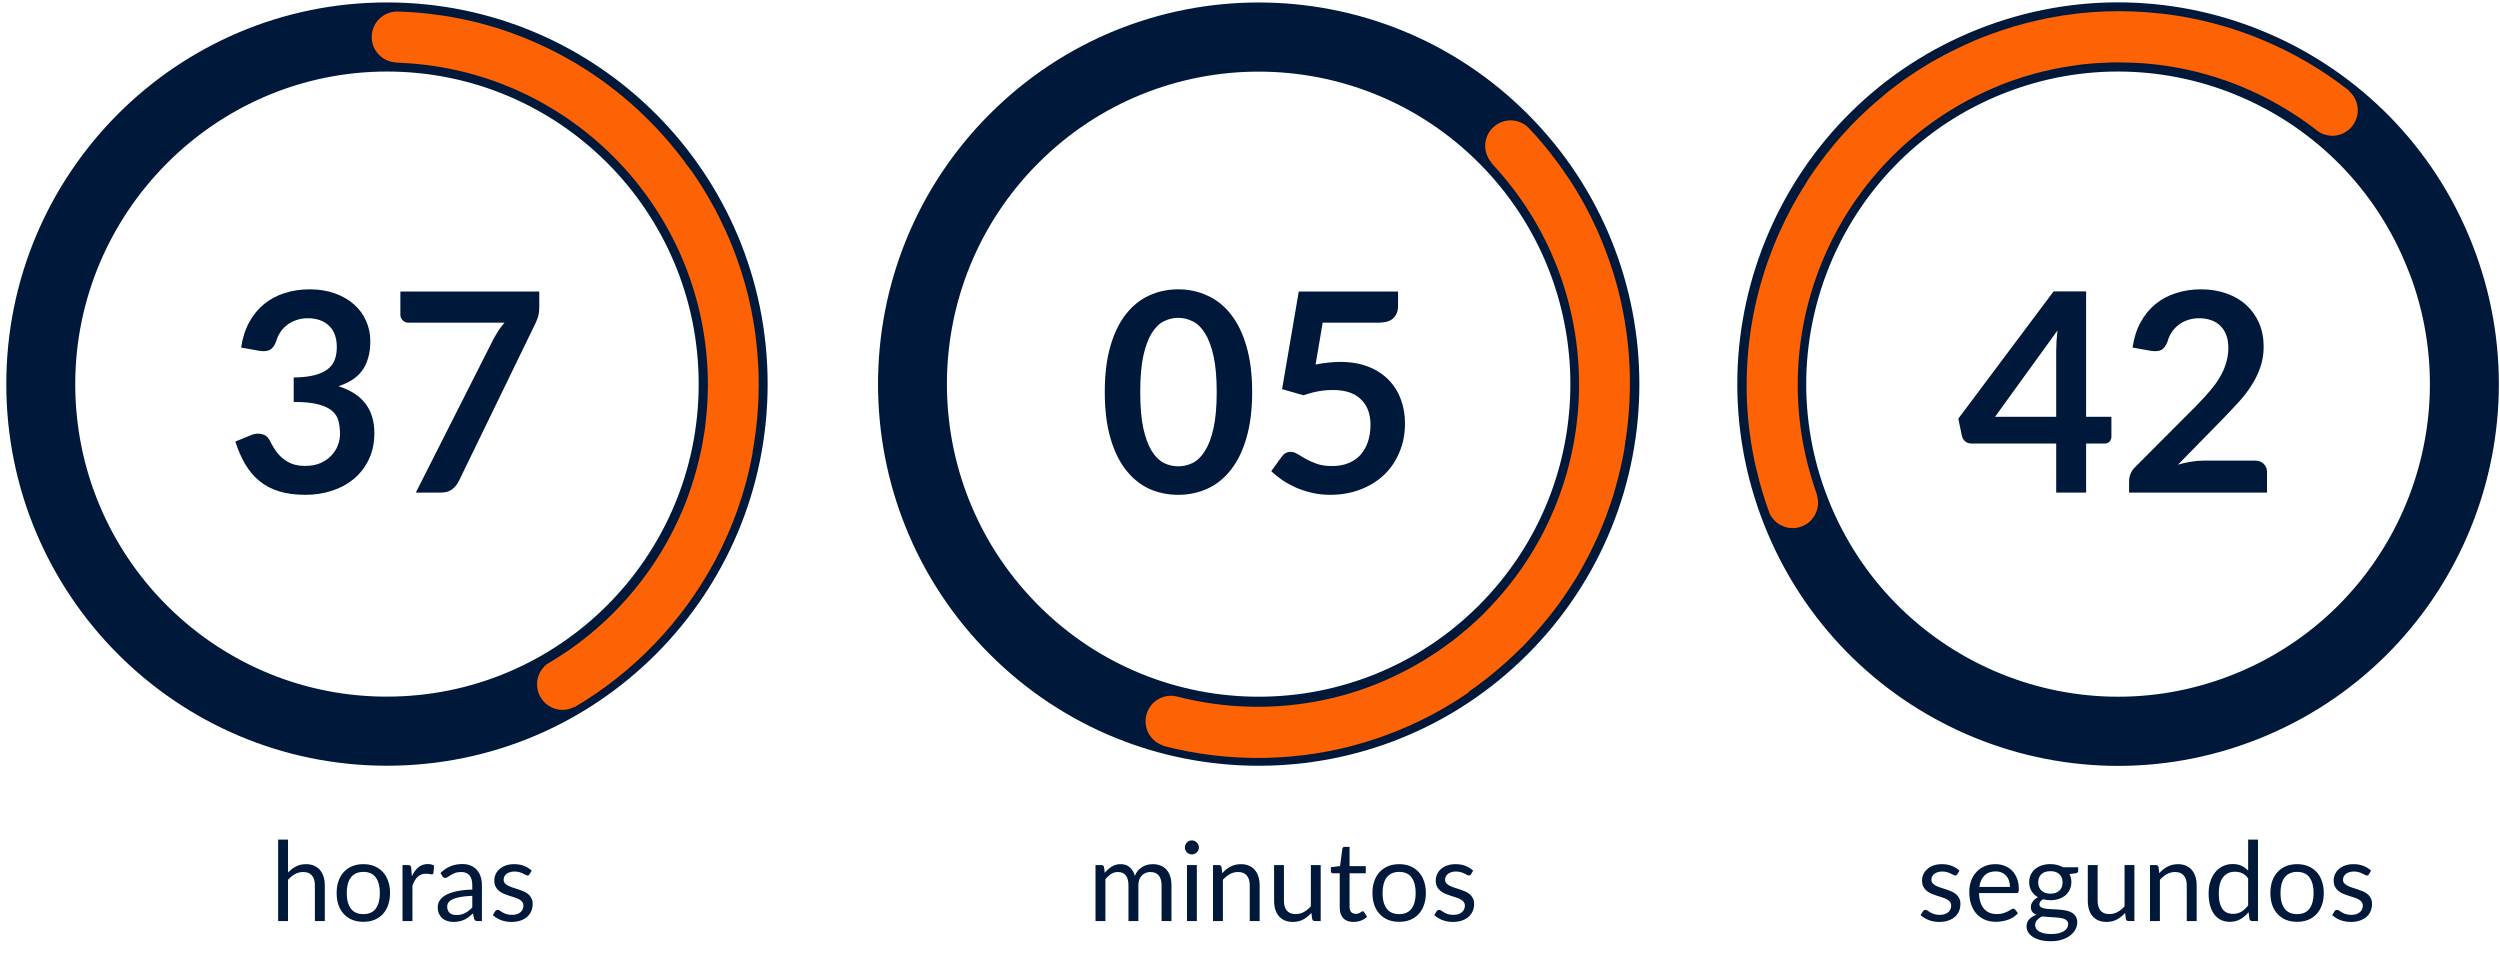 <svg width="223" height="85" viewBox="0 0 223 85" fill="none" xmlns="http://www.w3.org/2000/svg">
<path d="M34.124 62.549C18.72 62.344 6.301 49.752 6.301 34.268C6.301 18.784 18.933 5.97 34.517 5.97C50.101 5.97 62.733 18.636 62.733 34.26C62.733 49.884 50.101 62.549 34.517 62.549H34.124ZM34.517 0.628C15.99 0.628 0.972 15.685 0.972 34.26C0.972 52.834 15.99 67.892 34.517 67.892C53.044 67.892 68.062 52.834 68.062 34.26C68.062 15.685 53.044 0.628 34.517 0.628Z" fill="#001839" stroke="#001839" stroke-width="0.822"/>
<path d="M67.111 40.416C67.226 39.791 67.324 39.167 67.406 38.534C67.406 38.476 67.414 38.41 67.431 38.345C67.505 37.728 67.562 37.104 67.603 36.479C67.603 36.422 67.603 36.356 67.619 36.29C67.652 35.649 67.677 35 67.677 34.35V34.227C67.677 33.758 67.668 33.306 67.644 32.846C67.636 32.608 67.611 32.37 67.603 32.131C67.587 31.876 67.57 31.622 67.546 31.359C67.521 31.112 67.496 30.857 67.472 30.611C67.447 30.372 67.414 30.134 67.39 29.904C67.357 29.649 67.324 29.394 67.283 29.148C67.25 28.926 67.201 28.704 67.168 28.474C67.087 27.981 66.988 27.496 66.873 27.011C66.841 26.83 66.8 26.657 66.759 26.477C66.693 26.189 66.611 25.91 66.537 25.63C66.496 25.457 66.447 25.293 66.398 25.12C66.316 24.825 66.226 24.537 66.135 24.249C66.095 24.11 66.045 23.97 65.996 23.83C65.635 22.745 65.226 21.685 64.758 20.658C64.758 20.641 64.742 20.616 64.734 20.6C64.578 20.263 64.422 19.934 64.258 19.605C64.225 19.54 64.193 19.474 64.16 19.4C63.996 19.063 63.824 18.734 63.643 18.414C63.627 18.397 63.619 18.373 63.611 18.356C63.029 17.288 62.389 16.252 61.692 15.258C61.504 15.036 61.356 14.797 61.168 14.592V14.559C58.553 11.025 55.306 8.033 51.544 5.757C51.486 5.716 51.437 5.691 51.388 5.658C48.256 3.809 44.822 2.428 41.141 1.68H41.133C40.51 1.549 39.878 1.442 39.239 1.351H39.206C37.968 1.17 36.722 1.055 35.443 1.031H35.296C34.099 1.105 33.156 2.091 33.156 3.299C33.156 4.507 34.099 5.494 35.296 5.568V5.584C35.534 5.584 35.763 5.609 36.001 5.617C51.101 6.422 63.102 18.923 63.143 34.26C63.143 34.26 63.143 34.301 63.143 34.326V34.342C63.143 34.983 63.119 35.616 63.078 36.241C63.061 36.462 63.037 36.684 63.02 36.906C62.988 37.301 62.947 37.704 62.898 38.098C62.865 38.369 62.816 38.641 62.766 38.912C62.709 39.249 62.66 39.586 62.594 39.914C62.537 40.21 62.463 40.498 62.397 40.794C62.332 41.09 62.258 41.394 62.184 41.682C62.102 41.986 62.012 42.29 61.922 42.594C61.84 42.865 61.758 43.136 61.668 43.407C61.561 43.72 61.455 44.024 61.348 44.328C61.258 44.583 61.151 44.838 61.053 45.084C60.93 45.388 60.807 45.692 60.668 45.996C60.561 46.243 60.446 46.481 60.332 46.72C60.192 47.016 60.053 47.303 59.897 47.599C57.43 52.342 53.683 56.311 49.117 59.04C49.011 59.097 48.92 59.155 48.822 59.221C48.797 59.229 48.781 59.245 48.765 59.254C48.24 59.681 47.904 60.314 47.904 61.037C47.904 62.303 48.92 63.322 50.183 63.322C50.56 63.322 50.904 63.223 51.224 63.059C51.224 63.059 51.232 63.075 51.24 63.084C56.503 59.985 60.848 55.473 63.75 50.073C63.766 50.04 63.783 50.016 63.799 49.983C65.365 47.048 66.504 43.835 67.127 40.457C67.127 40.432 67.144 40.408 67.144 40.383H67.127L67.111 40.416Z" fill="#FD6205"/>
<path d="M92.04 53.985C81.301 42.914 81.391 25.219 92.319 14.263C103.337 3.217 121.208 3.217 132.225 14.263C143.243 25.309 143.243 43.227 132.225 54.273C121.208 65.319 103.337 65.319 92.319 54.273L92.04 53.993V53.985ZM135.996 10.482C122.896 -2.651 101.656 -2.651 88.556 10.482C75.456 23.616 75.456 44.911 88.556 58.045C101.656 71.179 122.896 71.179 135.996 58.045C149.096 44.911 149.096 23.616 135.996 10.482Z" fill="#001839" stroke="#001839" stroke-width="0.822"/>
<path d="M130.987 61.719C131.512 61.358 132.02 60.988 132.52 60.593C132.57 60.552 132.619 60.519 132.668 60.478C133.152 60.092 133.635 59.697 134.103 59.278C134.144 59.237 134.193 59.188 134.242 59.155C134.717 58.728 135.193 58.284 135.652 57.832L135.701 57.782L135.718 57.766L135.742 57.741H135.75C136.07 57.413 136.382 57.084 136.693 56.739C136.849 56.558 137.005 56.377 137.169 56.204C137.332 56.007 137.505 55.818 137.669 55.621C137.824 55.424 137.988 55.234 138.144 55.037C138.292 54.848 138.439 54.659 138.587 54.478C138.742 54.273 138.898 54.076 139.046 53.87C139.177 53.681 139.308 53.5 139.439 53.311C139.726 52.9 139.997 52.489 140.267 52.07C140.366 51.922 140.464 51.766 140.562 51.61C140.718 51.363 140.858 51.109 141.005 50.854C141.095 50.706 141.177 50.55 141.259 50.394C141.407 50.122 141.546 49.859 141.685 49.596C141.751 49.465 141.817 49.333 141.882 49.202C142.399 48.175 142.85 47.139 143.251 46.079C143.259 46.062 143.268 46.038 143.276 46.021C143.407 45.676 143.522 45.331 143.645 44.977C143.669 44.911 143.694 44.838 143.718 44.764C143.841 44.41 143.948 44.057 144.046 43.695C144.046 43.67 144.063 43.646 144.063 43.629C144.399 42.462 144.686 41.271 144.891 40.079C144.915 39.783 144.981 39.52 144.989 39.24L145.014 39.216C145.661 34.86 145.473 30.446 144.415 26.172C144.407 26.107 144.391 26.049 144.374 25.992C143.464 22.466 142.005 19.047 139.931 15.915H139.923C139.57 15.373 139.202 14.847 138.816 14.329L138.792 14.304C138.046 13.302 137.242 12.332 136.357 11.411H136.349C136.349 11.411 136.324 11.378 136.316 11.37L136.259 11.313C135.365 10.515 134.004 10.548 133.143 11.403C132.283 12.258 132.266 13.622 133.053 14.526L133.037 14.543C133.201 14.707 133.348 14.896 133.512 15.069C143.62 26.345 143.292 43.695 132.504 54.569C132.504 54.569 132.471 54.602 132.463 54.618L132.447 54.635C131.996 55.087 131.537 55.514 131.061 55.933C130.889 56.081 130.717 56.221 130.545 56.361C130.241 56.615 129.93 56.878 129.618 57.117C129.397 57.281 129.176 57.437 128.954 57.602C128.676 57.799 128.405 58.004 128.126 58.185C127.881 58.349 127.626 58.506 127.372 58.67C127.118 58.834 126.848 58.991 126.594 59.147C126.323 59.303 126.044 59.459 125.766 59.607C125.52 59.747 125.265 59.878 125.011 60.002C124.716 60.149 124.429 60.289 124.134 60.429C123.888 60.544 123.642 60.651 123.396 60.758C123.093 60.889 122.79 61.012 122.486 61.127C122.241 61.226 121.986 61.316 121.74 61.407C121.437 61.514 121.126 61.621 120.814 61.719C115.723 63.33 110.28 63.47 105.116 62.163C105.001 62.13 104.894 62.105 104.779 62.089C104.755 62.081 104.73 62.073 104.714 62.073C104.05 62.007 103.361 62.212 102.853 62.722C101.959 63.618 101.959 65.056 102.853 65.952C103.124 66.223 103.435 66.396 103.771 66.503C103.771 66.503 103.771 66.527 103.771 66.535C109.682 68.073 115.928 67.966 121.79 66.199C121.822 66.19 121.855 66.174 121.888 66.166C125.069 65.196 128.135 63.741 130.963 61.793C130.979 61.777 131.004 61.769 131.02 61.752H130.996L130.987 61.719Z" fill="#FD6205"/>
<path d="M215.317 24.233C220.785 38.673 213.678 54.873 199.307 60.569C184.813 66.314 168.418 59.196 162.688 44.665C156.958 30.142 164.065 13.696 178.55 7.959C193.044 2.214 209.439 9.34 215.161 23.863L215.309 24.233H215.317ZM157.737 46.629C164.549 63.906 184.035 72.371 201.266 65.541C218.498 58.711 226.941 39.175 220.129 21.899C213.317 4.622 193.831 -3.843 176.599 2.987C159.368 9.817 150.924 29.353 157.737 46.629Z" fill="#001839" stroke="#001839" stroke-width="0.822"/>
<path d="M182.649 1.623C182.026 1.746 181.411 1.886 180.796 2.042C180.739 2.058 180.682 2.075 180.616 2.091C180.018 2.247 179.419 2.42 178.829 2.617C178.772 2.642 178.714 2.658 178.649 2.675C178.042 2.88 177.427 3.094 176.829 3.332L176.763 3.357H176.747C176.747 3.357 176.73 3.373 176.722 3.373H176.714C176.288 3.546 175.878 3.727 175.46 3.916C175.247 4.014 175.025 4.121 174.812 4.22C174.583 4.335 174.353 4.442 174.115 4.557C173.894 4.672 173.673 4.787 173.443 4.902C173.23 5.009 173.025 5.132 172.82 5.239C172.599 5.37 172.377 5.485 172.156 5.617C171.959 5.732 171.771 5.855 171.574 5.97C171.148 6.233 170.738 6.496 170.32 6.784C170.172 6.883 170.016 6.981 169.869 7.088C169.631 7.253 169.393 7.433 169.164 7.606C169.025 7.713 168.885 7.811 168.746 7.926C168.508 8.116 168.27 8.296 168.041 8.494C167.926 8.584 167.811 8.683 167.705 8.781C166.828 9.513 166 10.285 165.213 11.099C165.196 11.115 165.18 11.132 165.163 11.148C164.909 11.411 164.663 11.683 164.417 11.954C164.368 12.011 164.319 12.069 164.27 12.118C164.016 12.398 163.778 12.677 163.54 12.965C163.524 12.981 163.508 13.006 163.499 13.022C162.721 13.959 161.999 14.937 161.327 15.948C161.188 16.211 161.024 16.425 160.901 16.68H160.876C158.556 20.427 156.974 24.553 156.253 28.901C156.236 28.967 156.228 29.024 156.22 29.082C155.654 32.682 155.638 36.397 156.302 40.095C156.417 40.736 156.539 41.361 156.695 41.994L156.712 42.027C156.999 43.243 157.351 44.451 157.794 45.651C157.794 45.651 157.802 45.693 157.81 45.709L157.843 45.791C158.351 46.876 159.605 47.394 160.737 46.95C161.868 46.506 162.425 45.265 162.057 44.123H162.073C161.983 43.892 161.925 43.671 161.843 43.441C157.04 29.066 164.221 13.277 178.427 7.598C178.427 7.598 178.468 7.581 178.485 7.565H178.501C179.1 7.318 179.69 7.113 180.288 6.924C180.501 6.85 180.714 6.801 180.928 6.735C181.313 6.62 181.698 6.505 182.075 6.414C182.346 6.348 182.608 6.291 182.879 6.233C183.207 6.159 183.543 6.085 183.871 6.028C184.166 5.979 184.461 5.929 184.756 5.888C185.059 5.839 185.363 5.798 185.658 5.757C185.969 5.716 186.289 5.691 186.6 5.666C186.887 5.642 187.166 5.617 187.445 5.609C187.773 5.592 188.092 5.584 188.42 5.568C188.691 5.559 188.961 5.568 189.232 5.568C189.56 5.568 189.888 5.576 190.216 5.592C190.486 5.601 190.748 5.625 191.011 5.633C191.33 5.658 191.658 5.683 191.986 5.716C197.298 6.266 202.348 8.305 206.57 11.559C206.66 11.633 206.75 11.707 206.849 11.765C206.865 11.781 206.89 11.798 206.906 11.806C207.488 12.135 208.201 12.225 208.874 11.954C210.046 11.485 210.62 10.162 210.152 8.987C210.013 8.633 209.792 8.346 209.529 8.116C209.529 8.116 209.546 8.099 209.546 8.091C204.734 4.318 198.954 1.927 192.88 1.22C192.847 1.22 192.814 1.22 192.773 1.212C189.47 0.834 186.084 0.949 182.715 1.606C182.69 1.614 182.666 1.606 182.641 1.623L182.657 1.639L182.649 1.623Z" fill="#FD6205"/>
<path d="M21.511 31.004C21.635 30.144 21.874 29.392 22.23 28.747C22.585 28.094 23.028 27.552 23.557 27.122C24.094 26.684 24.706 26.357 25.392 26.142C26.087 25.919 26.831 25.808 27.625 25.808C28.452 25.808 29.196 25.927 29.857 26.167C30.527 26.399 31.098 26.725 31.569 27.147C32.04 27.56 32.4 28.048 32.648 28.61C32.904 29.173 33.032 29.78 33.032 30.434C33.032 31.004 32.966 31.509 32.834 31.947C32.71 32.377 32.528 32.753 32.288 33.075C32.048 33.398 31.751 33.671 31.395 33.894C31.04 34.117 30.639 34.303 30.192 34.452C31.267 34.791 32.069 35.308 32.598 36.002C33.127 36.697 33.392 37.569 33.392 38.619C33.392 39.512 33.227 40.302 32.896 40.988C32.565 41.674 32.119 42.253 31.556 42.724C30.994 43.187 30.341 43.539 29.597 43.779C28.861 44.018 28.08 44.138 27.253 44.138C26.352 44.138 25.566 44.035 24.896 43.828C24.227 43.621 23.644 43.316 23.148 42.91C22.652 42.505 22.23 42.009 21.883 41.422C21.535 40.835 21.238 40.157 20.99 39.388L22.342 38.83C22.697 38.681 23.028 38.644 23.334 38.718C23.648 38.785 23.875 38.95 24.016 39.215C24.165 39.504 24.326 39.789 24.5 40.07C24.681 40.351 24.896 40.604 25.145 40.827C25.392 41.042 25.682 41.22 26.013 41.36C26.352 41.492 26.753 41.559 27.216 41.559C27.737 41.559 28.191 41.476 28.58 41.31C28.968 41.137 29.291 40.914 29.547 40.641C29.812 40.368 30.006 40.066 30.13 39.735C30.262 39.396 30.329 39.057 30.329 38.718C30.329 38.288 30.283 37.9 30.192 37.553C30.101 37.197 29.911 36.895 29.622 36.647C29.332 36.399 28.915 36.205 28.369 36.064C27.832 35.924 27.108 35.853 26.199 35.853V33.671C26.951 33.662 27.575 33.592 28.071 33.46C28.567 33.328 28.96 33.146 29.25 32.914C29.547 32.674 29.754 32.389 29.87 32.058C29.985 31.728 30.043 31.364 30.043 30.967C30.043 30.124 29.808 29.483 29.337 29.045C28.865 28.606 28.237 28.387 27.451 28.387C27.087 28.387 26.753 28.441 26.447 28.549C26.141 28.648 25.864 28.792 25.616 28.983C25.376 29.165 25.173 29.38 25.008 29.628C24.843 29.875 24.719 30.148 24.636 30.446C24.495 30.826 24.309 31.079 24.078 31.203C23.855 31.327 23.536 31.356 23.123 31.289L21.511 31.004ZM48.103 26.006V27.333C48.103 27.73 48.062 28.052 47.979 28.3C47.897 28.54 47.814 28.743 47.731 28.908L40.935 42.898C40.794 43.187 40.596 43.435 40.339 43.642C40.083 43.841 39.74 43.94 39.31 43.94H37.09L44.023 30.235C44.18 29.954 44.333 29.698 44.482 29.466C44.639 29.227 44.812 28.999 45.003 28.784H36.42C36.23 28.784 36.065 28.714 35.924 28.573C35.783 28.433 35.713 28.267 35.713 28.077V26.006H48.103Z" fill="#001839"/>
<path d="M111.693 34.973C111.693 36.536 111.523 37.896 111.184 39.053C110.854 40.203 110.391 41.153 109.795 41.906C109.208 42.658 108.51 43.221 107.699 43.593C106.897 43.956 106.029 44.138 105.095 44.138C104.161 44.138 103.292 43.956 102.49 43.593C101.697 43.221 101.006 42.658 100.419 41.906C99.832 41.153 99.373 40.203 99.043 39.053C98.712 37.896 98.546 36.536 98.546 34.973C98.546 33.402 98.712 32.042 99.043 30.892C99.373 29.743 99.832 28.792 100.419 28.04C101.006 27.288 101.697 26.73 102.49 26.366C103.292 25.994 104.161 25.808 105.095 25.808C106.029 25.808 106.897 25.994 107.699 26.366C108.51 26.73 109.208 27.288 109.795 28.04C110.391 28.792 110.854 29.743 111.184 30.892C111.523 32.042 111.693 33.402 111.693 34.973ZM108.53 34.973C108.53 33.675 108.435 32.6 108.245 31.748C108.055 30.897 107.799 30.219 107.476 29.714C107.162 29.21 106.798 28.859 106.385 28.66C105.971 28.453 105.541 28.35 105.095 28.35C104.657 28.35 104.231 28.453 103.817 28.66C103.412 28.859 103.053 29.21 102.738 29.714C102.424 30.219 102.172 30.897 101.982 31.748C101.8 32.6 101.709 33.675 101.709 34.973C101.709 36.271 101.8 37.346 101.982 38.197C102.172 39.049 102.424 39.727 102.738 40.231C103.053 40.736 103.412 41.091 103.817 41.298C104.231 41.497 104.657 41.596 105.095 41.596C105.541 41.596 105.971 41.497 106.385 41.298C106.798 41.091 107.162 40.736 107.476 40.231C107.799 39.727 108.055 39.049 108.245 38.197C108.435 37.346 108.53 36.271 108.53 34.973ZM117.35 32.517C117.747 32.435 118.128 32.377 118.491 32.344C118.855 32.302 119.207 32.282 119.546 32.282C120.488 32.282 121.319 32.422 122.038 32.703C122.758 32.984 123.361 33.373 123.849 33.869C124.337 34.365 124.705 34.948 124.953 35.618C125.201 36.279 125.325 36.995 125.325 37.763C125.325 38.714 125.156 39.583 124.817 40.368C124.486 41.153 124.023 41.827 123.427 42.389C122.832 42.944 122.125 43.373 121.307 43.679C120.496 43.985 119.612 44.138 118.653 44.138C118.09 44.138 117.557 44.08 117.053 43.965C116.548 43.849 116.073 43.696 115.626 43.506C115.188 43.307 114.779 43.084 114.399 42.836C114.026 42.58 113.692 42.311 113.394 42.03L114.337 40.728C114.535 40.447 114.795 40.306 115.118 40.306C115.325 40.306 115.535 40.372 115.75 40.504C115.965 40.637 116.209 40.781 116.482 40.938C116.763 41.096 117.09 41.24 117.462 41.373C117.842 41.505 118.297 41.571 118.826 41.571C119.388 41.571 119.885 41.48 120.314 41.298C120.744 41.116 121.1 40.864 121.381 40.542C121.67 40.211 121.885 39.822 122.026 39.376C122.175 38.921 122.249 38.429 122.249 37.9C122.249 36.924 121.964 36.163 121.393 35.618C120.831 35.064 119.996 34.787 118.888 34.787C118.037 34.787 117.164 34.944 116.271 35.258L114.361 34.712L115.85 26.006H124.705V27.308C124.705 27.747 124.568 28.102 124.296 28.375C124.023 28.648 123.56 28.784 122.907 28.784H117.983L117.35 32.517Z" fill="#001839"/>
<path d="M183.413 37.181V31.314C183.413 30.76 183.45 30.148 183.525 29.479L177.956 37.181H183.413ZM188.337 37.181V38.954C188.337 39.119 188.283 39.264 188.176 39.388C188.068 39.504 187.915 39.562 187.717 39.562H186.08V43.94H183.413V39.562H175.848C175.641 39.562 175.459 39.5 175.302 39.376C175.145 39.243 175.046 39.082 175.004 38.892L174.682 37.342L183.178 25.994H186.08V37.181H188.337ZM201.138 41.087C201.469 41.087 201.729 41.182 201.919 41.373C202.118 41.554 202.217 41.798 202.217 42.104V43.94H189.914V42.923C189.914 42.716 189.955 42.501 190.038 42.278C190.129 42.046 190.27 41.84 190.46 41.658L195.904 36.201C196.359 35.738 196.764 35.295 197.12 34.874C197.484 34.452 197.785 34.035 198.025 33.621C198.265 33.208 198.447 32.79 198.571 32.368C198.703 31.939 198.769 31.488 198.769 31.017C198.769 30.587 198.707 30.21 198.583 29.888C198.459 29.557 198.281 29.28 198.05 29.057C197.827 28.834 197.554 28.668 197.231 28.561C196.917 28.445 196.562 28.387 196.165 28.387C195.801 28.387 195.462 28.441 195.148 28.549C194.842 28.648 194.569 28.792 194.329 28.983C194.089 29.165 193.887 29.38 193.722 29.628C193.556 29.875 193.432 30.148 193.349 30.446C193.209 30.826 193.027 31.079 192.804 31.203C192.581 31.327 192.258 31.356 191.836 31.289L190.224 31.004C190.348 30.144 190.588 29.392 190.943 28.747C191.299 28.094 191.741 27.552 192.27 27.122C192.808 26.684 193.42 26.357 194.106 26.142C194.801 25.919 195.545 25.808 196.338 25.808C197.165 25.808 197.922 25.932 198.608 26.18C199.294 26.419 199.881 26.763 200.369 27.209C200.857 27.655 201.237 28.193 201.51 28.821C201.783 29.45 201.919 30.148 201.919 30.917C201.919 31.579 201.82 32.191 201.622 32.753C201.432 33.315 201.171 33.853 200.84 34.365C200.518 34.878 200.138 35.374 199.699 35.853C199.261 36.333 198.802 36.821 198.323 37.317L194.28 41.447C194.668 41.331 195.053 41.244 195.433 41.187C195.822 41.12 196.19 41.087 196.537 41.087H201.138Z" fill="#001839"/>
<path d="M25.692 77.828C25.906 77.601 26.143 77.42 26.402 77.285C26.662 77.15 26.961 77.083 27.3 77.083C27.573 77.083 27.813 77.129 28.02 77.221C28.23 77.31 28.404 77.438 28.543 77.606C28.684 77.77 28.791 77.969 28.863 78.202C28.936 78.436 28.972 78.694 28.972 78.977V82.157H28.089V78.977C28.089 78.599 28.002 78.306 27.828 78.099C27.657 77.888 27.395 77.783 27.044 77.783C26.784 77.783 26.541 77.846 26.314 77.971C26.09 78.096 25.883 78.265 25.692 78.479V82.157H24.81V74.894H25.692V77.828ZM32.415 77.083C32.78 77.083 33.109 77.144 33.401 77.265C33.694 77.387 33.944 77.56 34.151 77.783C34.358 78.007 34.516 78.278 34.624 78.597C34.736 78.912 34.792 79.266 34.792 79.657C34.792 80.052 34.736 80.407 34.624 80.722C34.516 81.038 34.358 81.308 34.151 81.531C33.944 81.755 33.694 81.927 33.401 82.049C33.109 82.167 32.78 82.226 32.415 82.226C32.047 82.226 31.715 82.167 31.419 82.049C31.126 81.927 30.876 81.755 30.669 81.531C30.462 81.308 30.303 81.038 30.191 80.722C30.082 80.407 30.028 80.052 30.028 79.657C30.028 79.266 30.082 78.912 30.191 78.597C30.303 78.278 30.462 78.007 30.669 77.783C30.876 77.56 31.126 77.387 31.419 77.265C31.715 77.144 32.047 77.083 32.415 77.083ZM32.415 81.541C32.908 81.541 33.276 81.377 33.52 81.048C33.763 80.716 33.884 80.254 33.884 79.662C33.884 79.067 33.763 78.603 33.52 78.271C33.276 77.939 32.908 77.773 32.415 77.773C32.165 77.773 31.946 77.816 31.759 77.902C31.575 77.987 31.42 78.11 31.296 78.271C31.174 78.433 31.082 78.631 31.019 78.868C30.96 79.102 30.93 79.366 30.93 79.662C30.93 80.254 31.052 80.716 31.296 81.048C31.542 81.377 31.915 81.541 32.415 81.541ZM36.739 78.163C36.896 77.821 37.09 77.555 37.32 77.364C37.551 77.17 37.832 77.073 38.164 77.073C38.269 77.073 38.369 77.085 38.465 77.108C38.563 77.131 38.65 77.167 38.726 77.216L38.662 77.872C38.642 77.954 38.593 77.995 38.514 77.995C38.468 77.995 38.4 77.985 38.312 77.966C38.223 77.946 38.123 77.936 38.011 77.936C37.853 77.936 37.712 77.959 37.587 78.005C37.465 78.051 37.355 78.12 37.256 78.212C37.161 78.301 37.074 78.413 36.995 78.548C36.919 78.679 36.85 78.83 36.788 79.001V82.157H35.905V77.162H36.408C36.504 77.162 36.569 77.18 36.605 77.216C36.642 77.252 36.666 77.315 36.679 77.403L36.739 78.163ZM42.128 79.909C41.724 79.922 41.378 79.955 41.092 80.007C40.81 80.057 40.578 80.122 40.397 80.204C40.219 80.287 40.09 80.384 40.008 80.496C39.929 80.607 39.889 80.732 39.889 80.87C39.889 81.002 39.91 81.115 39.953 81.21C39.996 81.306 40.053 81.385 40.126 81.447C40.201 81.506 40.289 81.551 40.387 81.58C40.489 81.607 40.598 81.62 40.713 81.62C40.867 81.62 41.008 81.605 41.137 81.575C41.265 81.543 41.385 81.496 41.497 81.437C41.612 81.378 41.72 81.308 41.822 81.225C41.927 81.143 42.029 81.049 42.128 80.944V79.909ZM39.292 77.867C39.569 77.601 39.866 77.402 40.185 77.27C40.504 77.139 40.857 77.073 41.245 77.073C41.525 77.073 41.773 77.119 41.99 77.211C42.207 77.303 42.389 77.431 42.537 77.596C42.685 77.76 42.797 77.959 42.873 78.192C42.948 78.426 42.986 78.682 42.986 78.962V82.157H42.596C42.511 82.157 42.445 82.144 42.399 82.118C42.353 82.088 42.317 82.032 42.291 81.95L42.192 81.477C42.061 81.599 41.932 81.707 41.807 81.802C41.682 81.894 41.551 81.973 41.413 82.039C41.275 82.102 41.127 82.149 40.969 82.182C40.815 82.218 40.642 82.236 40.451 82.236C40.257 82.236 40.075 82.21 39.904 82.157C39.733 82.102 39.583 82.019 39.455 81.911C39.33 81.802 39.23 81.666 39.154 81.501C39.082 81.334 39.046 81.137 39.046 80.91C39.046 80.713 39.1 80.523 39.209 80.343C39.317 80.159 39.493 79.996 39.736 79.854C39.98 79.713 40.297 79.598 40.688 79.509C41.079 79.417 41.559 79.365 42.128 79.351V78.962C42.128 78.574 42.044 78.281 41.877 78.084C41.709 77.883 41.464 77.783 41.142 77.783C40.925 77.783 40.742 77.811 40.594 77.867C40.45 77.92 40.323 77.981 40.215 78.049C40.109 78.115 40.017 78.176 39.938 78.232C39.863 78.285 39.787 78.311 39.712 78.311C39.652 78.311 39.602 78.296 39.559 78.266C39.516 78.234 39.48 78.194 39.45 78.148L39.292 77.867ZM47.233 77.985C47.193 78.058 47.132 78.094 47.05 78.094C47.001 78.094 46.945 78.076 46.883 78.04C46.82 78.004 46.743 77.964 46.651 77.921C46.562 77.875 46.455 77.834 46.33 77.798C46.205 77.759 46.057 77.739 45.886 77.739C45.738 77.739 45.605 77.759 45.487 77.798C45.369 77.834 45.267 77.885 45.181 77.951C45.099 78.017 45.035 78.094 44.989 78.183C44.946 78.268 44.925 78.362 44.925 78.464C44.925 78.592 44.961 78.699 45.033 78.784C45.109 78.87 45.208 78.944 45.329 79.006C45.451 79.069 45.589 79.125 45.743 79.174C45.898 79.22 46.056 79.271 46.217 79.327C46.381 79.379 46.541 79.439 46.695 79.504C46.85 79.57 46.988 79.652 47.109 79.751C47.231 79.85 47.328 79.971 47.4 80.116C47.476 80.257 47.514 80.428 47.514 80.629C47.514 80.859 47.473 81.073 47.39 81.27C47.308 81.464 47.187 81.633 47.026 81.778C46.864 81.919 46.667 82.031 46.434 82.113C46.2 82.195 45.931 82.236 45.625 82.236C45.276 82.236 44.961 82.18 44.678 82.069C44.395 81.954 44.155 81.807 43.958 81.63L44.165 81.294C44.192 81.252 44.223 81.219 44.259 81.196C44.295 81.173 44.341 81.161 44.397 81.161C44.456 81.161 44.519 81.184 44.584 81.23C44.65 81.276 44.729 81.327 44.821 81.383C44.916 81.439 45.032 81.49 45.166 81.536C45.301 81.582 45.469 81.605 45.669 81.605C45.84 81.605 45.99 81.584 46.118 81.541C46.246 81.495 46.353 81.434 46.439 81.359C46.524 81.283 46.587 81.196 46.626 81.097C46.669 80.999 46.69 80.893 46.69 80.781C46.69 80.643 46.652 80.53 46.577 80.441C46.504 80.349 46.407 80.272 46.286 80.21C46.164 80.144 46.024 80.088 45.867 80.042C45.712 79.993 45.553 79.942 45.388 79.889C45.227 79.836 45.068 79.777 44.91 79.711C44.755 79.642 44.617 79.557 44.496 79.455C44.374 79.353 44.275 79.228 44.2 79.08C44.127 78.929 44.091 78.746 44.091 78.533C44.091 78.342 44.131 78.16 44.21 77.985C44.289 77.808 44.404 77.653 44.555 77.522C44.706 77.387 44.892 77.28 45.112 77.201C45.332 77.122 45.584 77.083 45.867 77.083C46.195 77.083 46.49 77.136 46.749 77.241C47.012 77.343 47.239 77.484 47.43 77.665L47.233 77.985Z" fill="#001839"/>
<path d="M97.72 82.157V77.162H98.247C98.372 77.162 98.45 77.223 98.479 77.344L98.543 77.857C98.727 77.63 98.934 77.445 99.165 77.3C99.395 77.155 99.661 77.083 99.963 77.083C100.299 77.083 100.57 77.177 100.777 77.364C100.988 77.552 101.139 77.805 101.231 78.124C101.303 77.943 101.395 77.787 101.507 77.655C101.622 77.523 101.75 77.415 101.892 77.33C102.033 77.244 102.183 77.182 102.34 77.142C102.502 77.103 102.664 77.083 102.829 77.083C103.092 77.083 103.325 77.126 103.529 77.211C103.736 77.293 103.91 77.415 104.052 77.576C104.196 77.737 104.306 77.936 104.382 78.173C104.458 78.406 104.495 78.674 104.495 78.977V82.157H103.613V78.977C103.613 78.585 103.527 78.29 103.356 78.089C103.185 77.885 102.939 77.783 102.617 77.783C102.472 77.783 102.334 77.809 102.202 77.862C102.074 77.912 101.961 77.985 101.862 78.084C101.763 78.183 101.685 78.308 101.625 78.459C101.569 78.607 101.542 78.779 101.542 78.977V82.157H100.659V78.977C100.659 78.576 100.578 78.276 100.417 78.079C100.256 77.882 100.021 77.783 99.712 77.783C99.495 77.783 99.294 77.842 99.11 77.961C98.926 78.076 98.757 78.234 98.602 78.434V82.157H97.72ZM106.757 77.162V82.157H105.879V77.162H106.757ZM106.944 75.594C106.944 75.679 106.926 75.76 106.89 75.835C106.857 75.908 106.811 75.973 106.752 76.033C106.696 76.088 106.628 76.133 106.549 76.166C106.474 76.199 106.393 76.215 106.308 76.215C106.222 76.215 106.142 76.199 106.066 76.166C105.994 76.133 105.93 76.088 105.874 76.033C105.818 75.973 105.774 75.908 105.741 75.835C105.708 75.76 105.691 75.679 105.691 75.594C105.691 75.508 105.708 75.428 105.741 75.352C105.774 75.273 105.818 75.206 105.874 75.15C105.93 75.091 105.994 75.045 106.066 75.012C106.142 74.979 106.222 74.963 106.308 74.963C106.393 74.963 106.474 74.979 106.549 75.012C106.628 75.045 106.696 75.091 106.752 75.15C106.811 75.206 106.857 75.273 106.89 75.352C106.926 75.428 106.944 75.508 106.944 75.594ZM109.027 77.887C109.136 77.765 109.251 77.655 109.373 77.556C109.494 77.458 109.622 77.374 109.757 77.305C109.895 77.233 110.04 77.178 110.191 77.142C110.346 77.103 110.512 77.083 110.689 77.083C110.962 77.083 111.202 77.129 111.409 77.221C111.62 77.31 111.794 77.438 111.932 77.606C112.073 77.77 112.18 77.969 112.252 78.202C112.325 78.436 112.361 78.694 112.361 78.977V82.157H111.478V78.977C111.478 78.599 111.391 78.306 111.217 78.099C111.046 77.888 110.785 77.783 110.433 77.783C110.173 77.783 109.93 77.846 109.703 77.971C109.479 78.096 109.272 78.265 109.082 78.479V82.157H108.199V77.162H108.727C108.851 77.162 108.929 77.223 108.958 77.344L109.027 77.887ZM117.806 77.162V82.157H117.284C117.159 82.157 117.08 82.097 117.047 81.975L116.978 81.437C116.761 81.677 116.518 81.871 116.248 82.019C115.978 82.164 115.669 82.236 115.321 82.236C115.048 82.236 114.806 82.192 114.596 82.103C114.389 82.011 114.215 81.883 114.073 81.719C113.932 81.554 113.825 81.355 113.753 81.122C113.684 80.888 113.649 80.63 113.649 80.347V77.162H114.527V80.347C114.527 80.726 114.612 81.018 114.783 81.225C114.958 81.432 115.222 81.536 115.577 81.536C115.837 81.536 116.079 81.475 116.302 81.353C116.529 81.229 116.738 81.058 116.929 80.841V77.162H117.806ZM120.732 82.236C120.337 82.236 120.033 82.126 119.819 81.906C119.609 81.686 119.504 81.368 119.504 80.954V77.897H118.902C118.85 77.897 118.805 77.882 118.769 77.852C118.733 77.819 118.715 77.77 118.715 77.704V77.354L119.533 77.251L119.736 75.707C119.745 75.658 119.767 75.618 119.8 75.589C119.836 75.556 119.882 75.54 119.938 75.54H120.382V77.26H121.827V77.897H120.382V80.895C120.382 81.105 120.433 81.261 120.534 81.363C120.636 81.465 120.768 81.516 120.929 81.516C121.021 81.516 121.1 81.505 121.166 81.482C121.235 81.456 121.294 81.427 121.343 81.398C121.393 81.368 121.434 81.342 121.467 81.319C121.503 81.293 121.534 81.28 121.56 81.28C121.606 81.28 121.647 81.308 121.683 81.363L121.94 81.783C121.789 81.924 121.606 82.036 121.393 82.118C121.179 82.197 120.959 82.236 120.732 82.236ZM124.81 77.083C125.175 77.083 125.503 77.144 125.796 77.265C126.089 77.387 126.338 77.56 126.546 77.783C126.753 78.007 126.91 78.278 127.019 78.597C127.131 78.912 127.187 79.266 127.187 79.657C127.187 80.052 127.131 80.407 127.019 80.722C126.91 81.038 126.753 81.308 126.546 81.531C126.338 81.755 126.089 81.927 125.796 82.049C125.503 82.167 125.175 82.226 124.81 82.226C124.441 82.226 124.109 82.167 123.814 82.049C123.521 81.927 123.271 81.755 123.064 81.531C122.857 81.308 122.697 81.038 122.586 80.722C122.477 80.407 122.423 80.052 122.423 79.657C122.423 79.266 122.477 78.912 122.586 78.597C122.697 78.278 122.857 78.007 123.064 77.783C123.271 77.56 123.521 77.387 123.814 77.265C124.109 77.144 124.441 77.083 124.81 77.083ZM124.81 81.541C125.303 81.541 125.671 81.377 125.914 81.048C126.158 80.716 126.279 80.254 126.279 79.662C126.279 79.067 126.158 78.603 125.914 78.271C125.671 77.939 125.303 77.773 124.81 77.773C124.56 77.773 124.341 77.816 124.154 77.902C123.97 77.987 123.815 78.11 123.69 78.271C123.569 78.433 123.477 78.631 123.414 78.868C123.355 79.102 123.325 79.366 123.325 79.662C123.325 80.254 123.447 80.716 123.69 81.048C123.937 81.377 124.31 81.541 124.81 81.541ZM131.209 77.985C131.17 78.058 131.109 78.094 131.027 78.094C130.978 78.094 130.922 78.076 130.859 78.04C130.797 78.004 130.72 77.964 130.628 77.921C130.539 77.875 130.432 77.834 130.307 77.798C130.182 77.759 130.034 77.739 129.863 77.739C129.715 77.739 129.582 77.759 129.464 77.798C129.345 77.834 129.243 77.885 129.158 77.951C129.076 78.017 129.012 78.094 128.966 78.183C128.923 78.268 128.902 78.362 128.902 78.464C128.902 78.592 128.938 78.699 129.01 78.784C129.086 78.87 129.184 78.944 129.306 79.006C129.428 79.069 129.566 79.125 129.72 79.174C129.875 79.22 130.032 79.271 130.194 79.327C130.358 79.379 130.517 79.439 130.672 79.504C130.826 79.57 130.964 79.652 131.086 79.751C131.208 79.85 131.305 79.971 131.377 80.116C131.453 80.257 131.49 80.428 131.49 80.629C131.49 80.859 131.449 81.073 131.367 81.27C131.285 81.464 131.163 81.633 131.002 81.778C130.841 81.919 130.644 82.031 130.411 82.113C130.177 82.195 129.908 82.236 129.602 82.236C129.253 82.236 128.938 82.18 128.655 82.069C128.372 81.954 128.132 81.807 127.935 81.63L128.142 81.294C128.168 81.252 128.2 81.219 128.236 81.196C128.272 81.173 128.318 81.161 128.374 81.161C128.433 81.161 128.496 81.184 128.561 81.23C128.627 81.276 128.706 81.327 128.798 81.383C128.893 81.439 129.008 81.49 129.143 81.536C129.278 81.582 129.446 81.605 129.646 81.605C129.817 81.605 129.967 81.584 130.095 81.541C130.223 81.495 130.33 81.434 130.415 81.359C130.501 81.283 130.563 81.196 130.603 81.097C130.646 80.999 130.667 80.893 130.667 80.781C130.667 80.643 130.629 80.53 130.554 80.441C130.481 80.349 130.384 80.272 130.263 80.21C130.141 80.144 130.001 80.088 129.843 80.042C129.689 79.993 129.529 79.942 129.365 79.889C129.204 79.836 129.045 79.777 128.887 79.711C128.732 79.642 128.594 79.557 128.473 79.455C128.351 79.353 128.252 79.228 128.177 79.08C128.104 78.929 128.068 78.746 128.068 78.533C128.068 78.342 128.108 78.16 128.186 77.985C128.265 77.808 128.38 77.653 128.532 77.522C128.683 77.387 128.869 77.28 129.089 77.201C129.309 77.122 129.561 77.083 129.843 77.083C130.172 77.083 130.466 77.136 130.726 77.241C130.989 77.343 131.216 77.484 131.407 77.665L131.209 77.985Z" fill="#001839"/>
<path d="M174.589 77.985C174.549 78.058 174.488 78.094 174.406 78.094C174.357 78.094 174.301 78.076 174.239 78.04C174.176 78.004 174.099 77.964 174.007 77.921C173.918 77.875 173.811 77.834 173.686 77.798C173.561 77.759 173.413 77.739 173.242 77.739C173.095 77.739 172.961 77.759 172.843 77.798C172.725 77.834 172.623 77.885 172.537 77.951C172.455 78.017 172.391 78.094 172.345 78.183C172.302 78.268 172.281 78.362 172.281 78.464C172.281 78.592 172.317 78.699 172.389 78.784C172.465 78.87 172.564 78.944 172.685 79.006C172.807 79.069 172.945 79.125 173.099 79.174C173.254 79.22 173.412 79.271 173.573 79.327C173.737 79.379 173.897 79.439 174.051 79.504C174.206 79.57 174.344 79.652 174.465 79.751C174.587 79.85 174.684 79.971 174.756 80.116C174.832 80.257 174.87 80.428 174.87 80.629C174.87 80.859 174.829 81.073 174.747 81.27C174.664 81.464 174.543 81.633 174.382 81.778C174.22 81.919 174.023 82.031 173.79 82.113C173.556 82.195 173.287 82.236 172.981 82.236C172.633 82.236 172.317 82.18 172.034 82.069C171.752 81.954 171.512 81.807 171.314 81.63L171.521 81.294C171.548 81.252 171.579 81.219 171.615 81.196C171.651 81.173 171.697 81.161 171.753 81.161C171.812 81.161 171.875 81.184 171.941 81.23C172.006 81.276 172.085 81.327 172.177 81.383C172.273 81.439 172.388 81.49 172.522 81.536C172.657 81.582 172.825 81.605 173.025 81.605C173.196 81.605 173.346 81.584 173.474 81.541C173.602 81.495 173.709 81.434 173.795 81.359C173.88 81.283 173.943 81.196 173.982 81.097C174.025 80.999 174.046 80.893 174.046 80.781C174.046 80.643 174.008 80.53 173.933 80.441C173.861 80.349 173.764 80.272 173.642 80.21C173.52 80.144 173.381 80.088 173.223 80.042C173.068 79.993 172.909 79.942 172.744 79.889C172.583 79.836 172.424 79.777 172.266 79.711C172.112 79.642 171.973 79.557 171.852 79.455C171.73 79.353 171.632 79.228 171.556 79.08C171.484 78.929 171.447 78.746 171.447 78.533C171.447 78.342 171.487 78.16 171.566 77.985C171.645 77.808 171.76 77.653 171.911 77.522C172.062 77.387 172.248 77.28 172.468 77.201C172.688 77.122 172.94 77.083 173.223 77.083C173.551 77.083 173.846 77.136 174.105 77.241C174.368 77.343 174.595 77.484 174.786 77.665L174.589 77.985ZM179.289 79.115C179.289 78.911 179.26 78.725 179.201 78.558C179.145 78.386 179.061 78.24 178.949 78.119C178.841 77.994 178.708 77.898 178.55 77.833C178.392 77.763 178.213 77.729 178.012 77.729C177.591 77.729 177.258 77.852 177.011 78.099C176.768 78.342 176.617 78.681 176.557 79.115H179.289ZM180 81.457C179.891 81.589 179.761 81.704 179.61 81.802C179.459 81.898 179.296 81.977 179.122 82.039C178.951 82.102 178.773 82.147 178.589 82.177C178.405 82.21 178.223 82.226 178.042 82.226C177.697 82.226 177.378 82.169 177.085 82.054C176.796 81.935 176.544 81.764 176.331 81.541C176.12 81.314 175.956 81.035 175.837 80.703C175.719 80.371 175.66 79.989 175.66 79.558C175.66 79.21 175.713 78.885 175.818 78.582C175.926 78.28 176.081 78.018 176.281 77.798C176.482 77.575 176.727 77.4 177.016 77.275C177.305 77.147 177.631 77.083 177.992 77.083C178.292 77.083 178.568 77.134 178.821 77.236C179.077 77.335 179.298 77.479 179.482 77.67C179.669 77.857 179.815 78.091 179.921 78.37C180.026 78.646 180.078 78.962 180.078 79.317C180.078 79.455 180.064 79.547 180.034 79.593C180.004 79.639 179.949 79.662 179.866 79.662H176.528C176.538 79.978 176.58 80.252 176.656 80.486C176.735 80.719 176.843 80.915 176.982 81.073C177.12 81.227 177.284 81.344 177.475 81.423C177.665 81.498 177.879 81.536 178.116 81.536C178.336 81.536 178.525 81.511 178.683 81.462C178.844 81.409 178.982 81.353 179.097 81.294C179.212 81.235 179.308 81.181 179.383 81.132C179.462 81.079 179.529 81.053 179.585 81.053C179.658 81.053 179.714 81.081 179.753 81.137L180 81.457ZM182.897 79.716C183.075 79.716 183.231 79.692 183.366 79.642C183.501 79.593 183.614 79.524 183.706 79.435C183.798 79.347 183.867 79.241 183.913 79.12C183.959 78.995 183.982 78.858 183.982 78.71C183.982 78.405 183.889 78.161 183.701 77.981C183.517 77.8 183.249 77.709 182.897 77.709C182.542 77.709 182.271 77.8 182.084 77.981C181.9 78.161 181.808 78.405 181.808 78.71C181.808 78.858 181.831 78.995 181.877 79.12C181.926 79.241 181.997 79.347 182.089 79.435C182.181 79.524 182.294 79.593 182.429 79.642C182.564 79.692 182.72 79.716 182.897 79.716ZM184.48 82.429C184.48 82.307 184.446 82.208 184.377 82.133C184.308 82.057 184.214 81.998 184.096 81.955C183.981 81.912 183.846 81.883 183.691 81.866C183.537 81.847 183.372 81.832 183.198 81.822C183.027 81.812 182.853 81.802 182.676 81.792C182.498 81.783 182.327 81.766 182.163 81.743C181.979 81.829 181.827 81.937 181.709 82.069C181.594 82.197 181.536 82.348 181.536 82.522C181.536 82.634 181.564 82.738 181.62 82.833C181.679 82.932 181.768 83.015 181.886 83.084C182.005 83.157 182.153 83.213 182.33 83.252C182.511 83.295 182.723 83.316 182.966 83.316C183.203 83.316 183.415 83.295 183.603 83.252C183.79 83.209 183.948 83.149 184.076 83.07C184.208 82.991 184.308 82.897 184.377 82.789C184.446 82.68 184.48 82.56 184.48 82.429ZM185.373 77.359V77.685C185.373 77.793 185.304 77.862 185.166 77.892L184.599 77.966C184.711 78.183 184.766 78.423 184.766 78.686C184.766 78.929 184.719 79.151 184.623 79.351C184.531 79.549 184.403 79.718 184.239 79.859C184.074 80.001 183.877 80.109 183.647 80.185C183.417 80.26 183.167 80.298 182.897 80.298C182.664 80.298 182.444 80.27 182.237 80.214C182.131 80.28 182.051 80.351 181.995 80.426C181.939 80.499 181.911 80.573 181.911 80.648C181.911 80.767 181.959 80.857 182.054 80.92C182.153 80.979 182.281 81.022 182.439 81.048C182.597 81.074 182.776 81.091 182.976 81.097C183.18 81.104 183.387 81.115 183.598 81.132C183.811 81.145 184.018 81.169 184.219 81.206C184.423 81.242 184.604 81.301 184.761 81.383C184.919 81.465 185.046 81.579 185.141 81.723C185.24 81.868 185.289 82.055 185.289 82.286C185.289 82.499 185.235 82.706 185.126 82.907C185.021 83.108 184.868 83.285 184.668 83.439C184.467 83.597 184.221 83.722 183.928 83.814C183.639 83.91 183.312 83.957 182.947 83.957C182.582 83.957 182.263 83.921 181.99 83.849C181.717 83.776 181.49 83.68 181.31 83.558C181.129 83.436 180.992 83.295 180.9 83.134C180.811 82.976 180.767 82.81 180.767 82.636C180.767 82.389 180.844 82.18 180.999 82.009C181.153 81.838 181.365 81.702 181.635 81.6C181.487 81.534 181.369 81.447 181.28 81.339C181.194 81.227 181.152 81.077 181.152 80.89C181.152 80.818 181.165 80.744 181.191 80.668C181.217 80.589 181.257 80.512 181.31 80.436C181.365 80.357 181.433 80.283 181.512 80.214C181.591 80.145 181.683 80.085 181.788 80.032C181.541 79.894 181.349 79.711 181.211 79.485C181.073 79.254 181.004 78.988 181.004 78.686C181.004 78.442 181.05 78.222 181.142 78.025C181.237 77.824 181.369 77.655 181.536 77.517C181.704 77.376 181.903 77.267 182.133 77.192C182.366 77.116 182.621 77.078 182.897 77.078C183.114 77.078 183.317 77.103 183.504 77.152C183.691 77.198 183.862 77.267 184.017 77.359H185.373ZM190.388 77.162V82.157H189.866C189.741 82.157 189.662 82.097 189.629 81.975L189.56 81.437C189.343 81.677 189.1 81.871 188.83 82.019C188.561 82.164 188.252 82.236 187.903 82.236C187.63 82.236 187.389 82.192 187.178 82.103C186.971 82.011 186.797 81.883 186.655 81.719C186.514 81.554 186.407 81.355 186.335 81.122C186.266 80.888 186.231 80.63 186.231 80.347V77.162H187.109V80.347C187.109 80.726 187.195 81.018 187.366 81.225C187.54 81.432 187.804 81.536 188.159 81.536C188.419 81.536 188.661 81.475 188.884 81.353C189.111 81.229 189.32 81.058 189.511 80.841V77.162H190.388ZM192.609 77.887C192.717 77.765 192.832 77.655 192.954 77.556C193.076 77.458 193.204 77.374 193.339 77.305C193.477 77.233 193.621 77.178 193.773 77.142C193.927 77.103 194.093 77.083 194.271 77.083C194.543 77.083 194.783 77.129 194.991 77.221C195.201 77.31 195.375 77.438 195.513 77.606C195.655 77.77 195.762 77.969 195.834 78.202C195.906 78.436 195.942 78.694 195.942 78.977V82.157H195.06V78.977C195.06 78.599 194.972 78.306 194.798 78.099C194.627 77.888 194.366 77.783 194.014 77.783C193.754 77.783 193.511 77.846 193.284 77.971C193.061 78.096 192.854 78.265 192.663 78.479V82.157H191.78V77.162H192.308C192.433 77.162 192.51 77.223 192.54 77.344L192.609 77.887ZM200.535 78.35C200.37 78.13 200.193 77.977 200.002 77.892C199.811 77.803 199.598 77.759 199.361 77.759C198.897 77.759 198.541 77.925 198.291 78.257C198.041 78.589 197.916 79.062 197.916 79.677C197.916 80.002 197.944 80.282 198 80.515C198.056 80.745 198.138 80.936 198.246 81.087C198.355 81.235 198.488 81.344 198.646 81.413C198.804 81.482 198.983 81.516 199.183 81.516C199.473 81.516 199.724 81.451 199.938 81.319C200.155 81.188 200.354 81.002 200.535 80.762V78.35ZM201.412 74.894V82.157H200.89C200.765 82.157 200.686 82.097 200.653 81.975L200.574 81.368C200.36 81.625 200.117 81.832 199.844 81.99C199.571 82.147 199.256 82.226 198.897 82.226C198.611 82.226 198.352 82.172 198.118 82.064C197.885 81.952 197.686 81.789 197.522 81.575C197.357 81.362 197.231 81.096 197.142 80.777C197.053 80.458 197.009 80.091 197.009 79.677C197.009 79.309 197.058 78.967 197.157 78.651C197.255 78.332 197.397 78.056 197.581 77.823C197.765 77.589 197.99 77.407 198.256 77.275C198.526 77.141 198.828 77.073 199.164 77.073C199.469 77.073 199.731 77.126 199.948 77.231C200.168 77.333 200.364 77.476 200.535 77.66V74.894H201.412ZM204.904 77.083C205.269 77.083 205.598 77.144 205.891 77.265C206.183 77.387 206.433 77.56 206.64 77.783C206.847 78.007 207.005 78.278 207.114 78.597C207.225 78.912 207.281 79.266 207.281 79.657C207.281 80.052 207.225 80.407 207.114 80.722C207.005 81.038 206.847 81.308 206.64 81.531C206.433 81.755 206.183 81.927 205.891 82.049C205.598 82.167 205.269 82.226 204.904 82.226C204.536 82.226 204.204 82.167 203.908 82.049C203.616 81.927 203.366 81.755 203.159 81.531C202.952 81.308 202.792 81.038 202.68 80.722C202.572 80.407 202.518 80.052 202.518 79.657C202.518 79.266 202.572 78.912 202.68 78.597C202.792 78.278 202.952 78.007 203.159 77.783C203.366 77.56 203.616 77.387 203.908 77.265C204.204 77.144 204.536 77.083 204.904 77.083ZM204.904 81.541C205.398 81.541 205.766 81.377 206.009 81.048C206.252 80.716 206.374 80.254 206.374 79.662C206.374 79.067 206.252 78.603 206.009 78.271C205.766 77.939 205.398 77.773 204.904 77.773C204.655 77.773 204.436 77.816 204.249 77.902C204.064 77.987 203.91 78.11 203.785 78.271C203.663 78.433 203.571 78.631 203.509 78.868C203.45 79.102 203.42 79.366 203.42 79.662C203.42 80.254 203.542 80.716 203.785 81.048C204.032 81.377 204.405 81.541 204.904 81.541ZM211.304 77.985C211.265 78.058 211.204 78.094 211.122 78.094C211.072 78.094 211.017 78.076 210.954 78.04C210.892 78.004 210.814 77.964 210.722 77.921C210.634 77.875 210.527 77.834 210.402 77.798C210.277 77.759 210.129 77.739 209.958 77.739C209.81 77.739 209.677 77.759 209.558 77.798C209.44 77.834 209.338 77.885 209.253 77.951C209.171 78.017 209.106 78.094 209.06 78.183C209.018 78.268 208.996 78.362 208.996 78.464C208.996 78.592 209.032 78.699 209.105 78.784C209.18 78.87 209.279 78.944 209.401 79.006C209.522 79.069 209.66 79.125 209.815 79.174C209.969 79.22 210.127 79.271 210.288 79.327C210.453 79.379 210.612 79.439 210.767 79.504C210.921 79.57 211.059 79.652 211.181 79.751C211.303 79.85 211.4 79.971 211.472 80.116C211.547 80.257 211.585 80.428 211.585 80.629C211.585 80.859 211.544 81.073 211.462 81.27C211.38 81.464 211.258 81.633 211.097 81.778C210.936 81.919 210.739 82.031 210.505 82.113C210.272 82.195 210.002 82.236 209.697 82.236C209.348 82.236 209.032 82.18 208.75 82.069C208.467 81.954 208.227 81.807 208.03 81.63L208.237 81.294C208.263 81.252 208.294 81.219 208.331 81.196C208.367 81.173 208.413 81.161 208.469 81.161C208.528 81.161 208.59 81.184 208.656 81.23C208.722 81.276 208.801 81.327 208.893 81.383C208.988 81.439 209.103 81.49 209.238 81.536C209.373 81.582 209.54 81.605 209.741 81.605C209.912 81.605 210.061 81.584 210.19 81.541C210.318 81.495 210.425 81.434 210.51 81.359C210.596 81.283 210.658 81.196 210.698 81.097C210.74 80.999 210.762 80.893 210.762 80.781C210.762 80.643 210.724 80.53 210.648 80.441C210.576 80.349 210.479 80.272 210.357 80.21C210.236 80.144 210.096 80.088 209.938 80.042C209.784 79.993 209.624 79.942 209.46 79.889C209.299 79.836 209.139 79.777 208.982 79.711C208.827 79.642 208.689 79.557 208.567 79.455C208.446 79.353 208.347 79.228 208.271 79.08C208.199 78.929 208.163 78.746 208.163 78.533C208.163 78.342 208.202 78.16 208.281 77.985C208.36 77.808 208.475 77.653 208.626 77.522C208.778 77.387 208.963 77.28 209.184 77.201C209.404 77.122 209.655 77.083 209.938 77.083C210.267 77.083 210.561 77.136 210.821 77.241C211.084 77.343 211.311 77.484 211.501 77.665L211.304 77.985Z" fill="#001839"/>
</svg>
